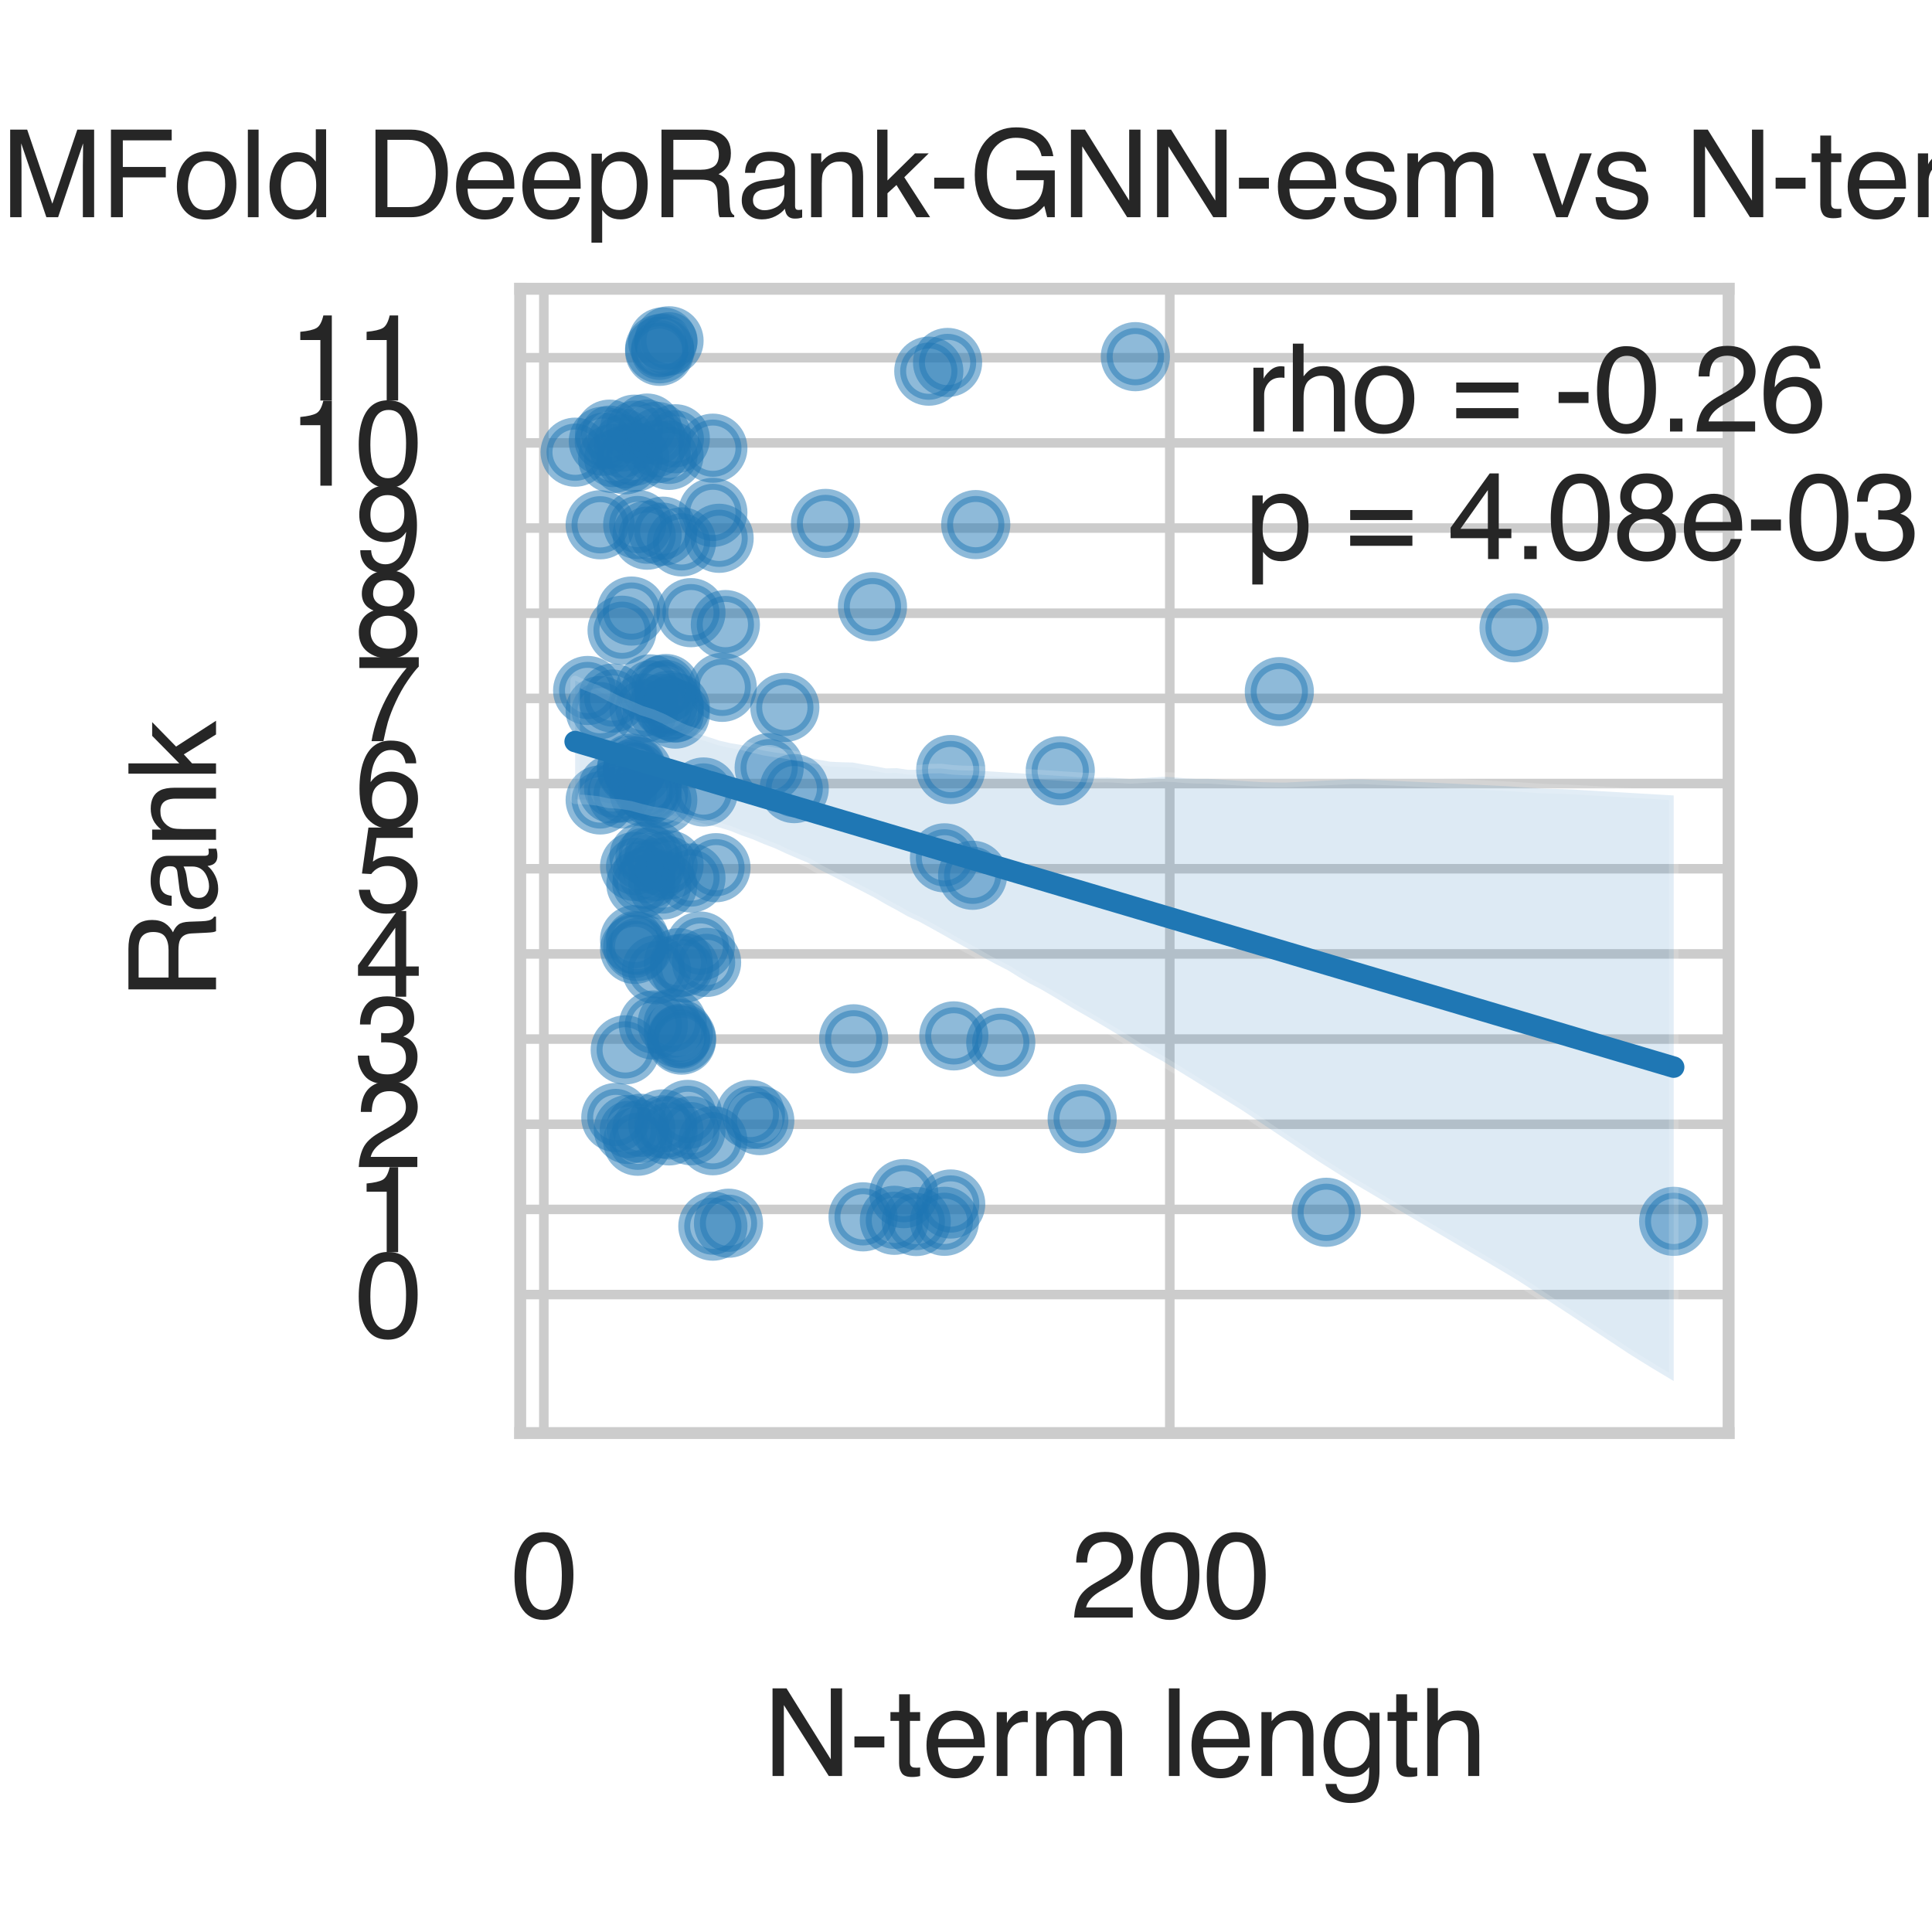 <?xml version="1.0" encoding="utf-8" standalone="no"?>
<!DOCTYPE svg PUBLIC "-//W3C//DTD SVG 1.1//EN"
  "http://www.w3.org/Graphics/SVG/1.1/DTD/svg11.dtd">
<svg xmlns:xlink="http://www.w3.org/1999/xlink" width="162pt" height="162pt" viewBox="0 0 162 162" xmlns="http://www.w3.org/2000/svg" version="1.1">
 <defs>
  <style type="text/css">*{stroke-linejoin: round; stroke-linecap: butt}</style>
 </defs>
 <g id="figure_1">
  <g id="patch_1">
   <path d="M 0 162 
L 162 162 
L 162 0 
L 0 0 
z
" style="fill: #ffffff"/>
  </g>
  <g id="axes_1">
   <g id="patch_2">
    <path d="M 43.62 120.163 
L 144.945 120.163 
L 144.945 24.214 
L 43.62 24.214 
z
" style="fill: #ffffff"/>
   </g>
   <g id="matplotlib.axis_1">
    <g id="xtick_1">
     <g id="line2d_1">
      <path d="M 45.601 120.163 
L 45.601 24.214 
" clip-path="url(#p4babc2495b)" style="fill: none; stroke: #cccccc; stroke-width: 0.8; stroke-linecap: round"/>
     </g>
     <g id="text_1">
      <!-- 0 -->
      <g style="fill: #262626" transform="translate(42.821 135.637) scale(0.1 -0.1)">
       <defs>
        <path id="Helvetica-30" d="M 1731 4475 
Q 2600 4475 2988 3759 
Q 3288 3206 3288 2244 
Q 3288 1331 3016 734 
Q 2622 -122 1728 -122 
Q 922 -122 528 578 
Q 200 1163 200 2147 
Q 200 2909 397 3456 
Q 766 4475 1731 4475 
z
M 1725 391 
Q 2163 391 2422 778 
Q 2681 1166 2681 2222 
Q 2681 2984 2493 3476 
Q 2306 3969 1766 3969 
Q 1269 3969 1039 3501 
Q 809 3034 809 2125 
Q 809 1441 956 1025 
Q 1181 391 1725 391 
z
" transform="scale(0.016)"/>
       </defs>
       <use xlink:href="#Helvetica-30"/>
      </g>
     </g>
    </g>
    <g id="xtick_2">
     <g id="line2d_2">
      <path d="M 98.088 120.163 
L 98.088 24.214 
" clip-path="url(#p4babc2495b)" style="fill: none; stroke: #cccccc; stroke-width: 0.8; stroke-linecap: round"/>
     </g>
     <g id="text_2">
      <!-- 200 -->
      <g style="fill: #262626" transform="translate(89.746 135.637) scale(0.1 -0.1)">
       <defs>
        <path id="Helvetica-32" d="M 200 0 
Q 231 578 439 1006 
Q 647 1434 1250 1784 
L 1850 2131 
Q 2253 2366 2416 2531 
Q 2672 2791 2672 3125 
Q 2672 3516 2437 3745 
Q 2203 3975 1813 3975 
Q 1234 3975 1013 3538 
Q 894 3303 881 2888 
L 309 2888 
Q 319 3472 525 3841 
Q 891 4491 1816 4491 
Q 2584 4491 2939 4075 
Q 3294 3659 3294 3150 
Q 3294 2613 2916 2231 
Q 2697 2009 2131 1694 
L 1703 1456 
Q 1397 1288 1222 1134 
Q 909 863 828 531 
L 3272 531 
L 3272 0 
L 200 0 
z
" transform="scale(0.016)"/>
       </defs>
       <use xlink:href="#Helvetica-32"/>
       <use xlink:href="#Helvetica-30" transform="translate(55.615 0)"/>
       <use xlink:href="#Helvetica-30" transform="translate(111.23 0)"/>
      </g>
     </g>
    </g>
    <g id="text_3">
     <!-- N-term length -->
     <g style="fill: #262626" transform="translate(63.997 148.918) scale(0.1 -0.1)">
      <defs>
       <path id="Helvetica-4e" d="M 488 4591 
L 1222 4591 
L 3541 872 
L 3541 4591 
L 4131 4591 
L 4131 0 
L 3434 0 
L 1081 3716 
L 1081 0 
L 488 0 
L 488 4591 
z
M 2269 4591 
L 2269 4591 
z
" transform="scale(0.016)"/>
       <path id="Helvetica-2d" d="M 266 2072 
L 1834 2072 
L 1834 1494 
L 266 1494 
L 266 2072 
z
" transform="scale(0.016)"/>
       <path id="Helvetica-74" d="M 525 4281 
L 1094 4281 
L 1094 3347 
L 1628 3347 
L 1628 2888 
L 1094 2888 
L 1094 703 
Q 1094 528 1213 469 
Q 1278 434 1431 434 
Q 1472 434 1519 436 
Q 1566 438 1628 444 
L 1628 0 
Q 1531 -28 1426 -40 
Q 1322 -53 1200 -53 
Q 806 -53 665 148 
Q 525 350 525 672 
L 525 2888 
L 72 2888 
L 72 3347 
L 525 3347 
L 525 4281 
z
" transform="scale(0.016)"/>
       <path id="Helvetica-65" d="M 1806 3422 
Q 2163 3422 2497 3255 
Q 2831 3088 3006 2822 
Q 3175 2569 3231 2231 
Q 3281 2000 3281 1494 
L 828 1494 
Q 844 984 1069 676 
Q 1294 369 1766 369 
Q 2206 369 2469 659 
Q 2619 828 2681 1050 
L 3234 1050 
Q 3213 866 3089 639 
Q 2966 413 2813 269 
Q 2556 19 2178 -69 
Q 1975 -119 1719 -119 
Q 1094 -119 659 336 
Q 225 791 225 1609 
Q 225 2416 662 2919 
Q 1100 3422 1806 3422 
z
M 2703 1941 
Q 2669 2306 2544 2525 
Q 2313 2931 1772 2931 
Q 1384 2931 1121 2651 
Q 859 2372 844 1941 
L 2703 1941 
z
M 1753 3428 
L 1753 3428 
z
" transform="scale(0.016)"/>
       <path id="Helvetica-72" d="M 428 3347 
L 963 3347 
L 963 2769 
Q 1028 2938 1284 3180 
Q 1541 3422 1875 3422 
Q 1891 3422 1928 3419 
Q 1966 3416 2056 3406 
L 2056 2813 
Q 2006 2822 1964 2825 
Q 1922 2828 1872 2828 
Q 1447 2828 1219 2554 
Q 991 2281 991 1925 
L 991 0 
L 428 0 
L 428 3347 
z
" transform="scale(0.016)"/>
       <path id="Helvetica-6d" d="M 413 3347 
L 969 3347 
L 969 2872 
Q 1169 3119 1331 3231 
Q 1609 3422 1963 3422 
Q 2363 3422 2606 3225 
Q 2744 3113 2856 2894 
Q 3044 3163 3297 3292 
Q 3550 3422 3866 3422 
Q 4541 3422 4784 2934 
Q 4916 2672 4916 2228 
L 4916 0 
L 4331 0 
L 4331 2325 
Q 4331 2659 4164 2784 
Q 3997 2909 3756 2909 
Q 3425 2909 3186 2687 
Q 2947 2466 2947 1947 
L 2947 0 
L 2375 0 
L 2375 2184 
Q 2375 2525 2294 2681 
Q 2166 2916 1816 2916 
Q 1497 2916 1236 2669 
Q 975 2422 975 1775 
L 975 0 
L 413 0 
L 413 3347 
z
" transform="scale(0.016)"/>
       <path id="Helvetica-20" transform="scale(0.016)"/>
       <path id="Helvetica-6c" d="M 428 4591 
L 991 4591 
L 991 0 
L 428 0 
L 428 4591 
z
" transform="scale(0.016)"/>
       <path id="Helvetica-6e" d="M 413 3347 
L 947 3347 
L 947 2872 
Q 1184 3166 1450 3294 
Q 1716 3422 2041 3422 
Q 2753 3422 3003 2925 
Q 3141 2653 3141 2147 
L 3141 0 
L 2569 0 
L 2569 2109 
Q 2569 2416 2478 2603 
Q 2328 2916 1934 2916 
Q 1734 2916 1606 2875 
Q 1375 2806 1200 2600 
Q 1059 2434 1017 2257 
Q 975 2081 975 1753 
L 975 0 
L 413 0 
L 413 3347 
z
M 1734 3428 
L 1734 3428 
z
" transform="scale(0.016)"/>
       <path id="Helvetica-67" d="M 1594 3406 
Q 1988 3406 2281 3213 
Q 2441 3103 2606 2894 
L 2606 3316 
L 3125 3316 
L 3125 272 
Q 3125 -366 2938 -734 
Q 2588 -1416 1616 -1416 
Q 1075 -1416 706 -1173 
Q 338 -931 294 -416 
L 866 -416 
Q 906 -641 1028 -763 
Q 1219 -950 1628 -950 
Q 2275 -950 2475 -494 
Q 2594 -225 2584 466 
Q 2416 209 2178 84 
Q 1941 -41 1550 -41 
Q 1006 -41 598 345 
Q 191 731 191 1622 
Q 191 2463 602 2934 
Q 1013 3406 1594 3406 
z
M 2606 1688 
Q 2606 2309 2350 2609 
Q 2094 2909 1697 2909 
Q 1103 2909 884 2353 
Q 769 2056 769 1575 
Q 769 1009 998 714 
Q 1228 419 1616 419 
Q 2222 419 2469 966 
Q 2606 1275 2606 1688 
z
M 1659 3428 
L 1659 3428 
z
" transform="scale(0.016)"/>
       <path id="Helvetica-68" d="M 413 4606 
L 975 4606 
L 975 2894 
Q 1175 3147 1334 3250 
Q 1606 3428 2013 3428 
Q 2741 3428 3000 2919 
Q 3141 2641 3141 2147 
L 3141 0 
L 2563 0 
L 2563 2109 
Q 2563 2478 2469 2650 
Q 2316 2925 1894 2925 
Q 1544 2925 1259 2684 
Q 975 2444 975 1775 
L 975 0 
L 413 0 
L 413 4606 
z
" transform="scale(0.016)"/>
      </defs>
      <use xlink:href="#Helvetica-4e"/>
      <use xlink:href="#Helvetica-2d" transform="translate(72.217 0)"/>
      <use xlink:href="#Helvetica-74" transform="translate(105.518 0)"/>
      <use xlink:href="#Helvetica-65" transform="translate(133.301 0)"/>
      <use xlink:href="#Helvetica-72" transform="translate(188.916 0)"/>
      <use xlink:href="#Helvetica-6d" transform="translate(222.217 0)"/>
      <use xlink:href="#Helvetica-20" transform="translate(305.518 0)"/>
      <use xlink:href="#Helvetica-6c" transform="translate(333.301 0)"/>
      <use xlink:href="#Helvetica-65" transform="translate(355.518 0)"/>
      <use xlink:href="#Helvetica-6e" transform="translate(411.133 0)"/>
      <use xlink:href="#Helvetica-67" transform="translate(466.748 0)"/>
      <use xlink:href="#Helvetica-74" transform="translate(522.363 0)"/>
      <use xlink:href="#Helvetica-68" transform="translate(550.146 0)"/>
     </g>
    </g>
   </g>
   <g id="matplotlib.axis_2">
    <g id="ytick_1">
     <g id="line2d_3">
      <path d="M 43.62 108.551 
L 144.945 108.551 
" clip-path="url(#p4babc2495b)" style="fill: none; stroke: #cccccc; stroke-width: 0.8; stroke-linecap: round"/>
     </g>
     <g id="text_4">
      <!-- 0 -->
      <g style="fill: #262626" transform="translate(29.759 112.138) scale(0.1 -0.1)">
       <use xlink:href="#Helvetica-30"/>
      </g>
     </g>
    </g>
    <g id="ytick_2">
     <g id="line2d_4">
      <path d="M 43.62 101.41 
L 144.945 101.41 
" clip-path="url(#p4babc2495b)" style="fill: none; stroke: #cccccc; stroke-width: 0.8; stroke-linecap: round"/>
     </g>
     <g id="text_5">
      <!-- 1 -->
      <g style="fill: #262626" transform="translate(29.759 104.997) scale(0.1 -0.1)">
       <defs>
        <path id="Helvetica-31" d="M 613 3169 
L 613 3600 
Q 1222 3659 1462 3798 
Q 1703 3938 1822 4456 
L 2266 4456 
L 2266 0 
L 1666 0 
L 1666 3169 
L 613 3169 
z
" transform="scale(0.016)"/>
       </defs>
       <use xlink:href="#Helvetica-31"/>
      </g>
     </g>
    </g>
    <g id="ytick_3">
     <g id="line2d_5">
      <path d="M 43.62 94.268 
L 144.945 94.268 
" clip-path="url(#p4babc2495b)" style="fill: none; stroke: #cccccc; stroke-width: 0.8; stroke-linecap: round"/>
     </g>
     <g id="text_6">
      <!-- 2 -->
      <g style="fill: #262626" transform="translate(29.759 97.855) scale(0.1 -0.1)">
       <use xlink:href="#Helvetica-32"/>
      </g>
     </g>
    </g>
    <g id="ytick_4">
     <g id="line2d_6">
      <path d="M 43.62 87.127 
L 144.945 87.127 
" clip-path="url(#p4babc2495b)" style="fill: none; stroke: #cccccc; stroke-width: 0.8; stroke-linecap: round"/>
     </g>
     <g id="text_7">
      <!-- 3 -->
      <g style="fill: #262626" transform="translate(29.759 90.714) scale(0.1 -0.1)">
       <defs>
        <path id="Helvetica-33" d="M 1663 -122 
Q 869 -122 511 314 
Q 153 750 153 1375 
L 741 1375 
Q 778 941 903 744 
Q 1122 391 1694 391 
Q 2138 391 2406 628 
Q 2675 866 2675 1241 
Q 2675 1703 2392 1887 
Q 2109 2072 1606 2072 
Q 1550 2072 1492 2070 
Q 1434 2069 1375 2066 
L 1375 2563 
Q 1463 2553 1522 2550 
Q 1581 2547 1650 2547 
Q 1966 2547 2169 2647 
Q 2525 2822 2525 3272 
Q 2525 3606 2287 3787 
Q 2050 3969 1734 3969 
Q 1172 3969 956 3594 
Q 838 3388 822 3006 
L 266 3006 
Q 266 3506 466 3856 
Q 809 4481 1675 4481 
Q 2359 4481 2734 4176 
Q 3109 3872 3109 3294 
Q 3109 2881 2888 2625 
Q 2750 2466 2531 2375 
Q 2884 2278 3082 2001 
Q 3281 1725 3281 1325 
Q 3281 684 2859 281 
Q 2438 -122 1663 -122 
z
" transform="scale(0.016)"/>
       </defs>
       <use xlink:href="#Helvetica-33"/>
      </g>
     </g>
    </g>
    <g id="ytick_5">
     <g id="line2d_7">
      <path d="M 43.62 79.986 
L 144.945 79.986 
" clip-path="url(#p4babc2495b)" style="fill: none; stroke: #cccccc; stroke-width: 0.8; stroke-linecap: round"/>
     </g>
     <g id="text_8">
      <!-- 4 -->
      <g style="fill: #262626" transform="translate(29.759 83.573) scale(0.1 -0.1)">
       <defs>
        <path id="Helvetica-34" d="M 2116 1584 
L 2116 3613 
L 681 1584 
L 2116 1584 
z
M 2125 0 
L 2125 1094 
L 163 1094 
L 163 1644 
L 2213 4488 
L 2688 4488 
L 2688 1584 
L 3347 1584 
L 3347 1094 
L 2688 1094 
L 2688 0 
L 2125 0 
z
" transform="scale(0.016)"/>
       </defs>
       <use xlink:href="#Helvetica-34"/>
      </g>
     </g>
    </g>
    <g id="ytick_6">
     <g id="line2d_8">
      <path d="M 43.62 72.845 
L 144.945 72.845 
" clip-path="url(#p4babc2495b)" style="fill: none; stroke: #cccccc; stroke-width: 0.8; stroke-linecap: round"/>
     </g>
     <g id="text_9">
      <!-- 5 -->
      <g style="fill: #262626" transform="translate(29.759 76.431) scale(0.1 -0.1)">
       <defs>
        <path id="Helvetica-35" d="M 791 1141 
Q 847 659 1238 475 
Q 1438 381 1700 381 
Q 2200 381 2440 700 
Q 2681 1019 2681 1406 
Q 2681 1875 2395 2131 
Q 2109 2388 1709 2388 
Q 1419 2388 1211 2275 
Q 1003 2163 856 1963 
L 369 1991 
L 709 4400 
L 3034 4400 
L 3034 3856 
L 1131 3856 
L 941 2613 
Q 1097 2731 1238 2791 
Q 1488 2894 1816 2894 
Q 2431 2894 2859 2497 
Q 3288 2100 3288 1491 
Q 3288 856 2895 371 
Q 2503 -113 1644 -113 
Q 1097 -113 676 195 
Q 256 503 206 1141 
L 791 1141 
z
" transform="scale(0.016)"/>
       </defs>
       <use xlink:href="#Helvetica-35"/>
      </g>
     </g>
    </g>
    <g id="ytick_7">
     <g id="line2d_9">
      <path d="M 43.62 65.703 
L 144.945 65.703 
" clip-path="url(#p4babc2495b)" style="fill: none; stroke: #cccccc; stroke-width: 0.8; stroke-linecap: round"/>
     </g>
     <g id="text_10">
      <!-- 6 -->
      <g style="fill: #262626" transform="translate(29.759 69.29) scale(0.1 -0.1)">
       <defs>
        <path id="Helvetica-36" d="M 1872 4494 
Q 2622 4494 2917 4105 
Q 3213 3716 3213 3303 
L 2656 3303 
Q 2606 3569 2497 3719 
Q 2294 4000 1881 4000 
Q 1409 4000 1131 3564 
Q 853 3128 822 2316 
Q 1016 2600 1309 2741 
Q 1578 2866 1909 2866 
Q 2472 2866 2890 2506 
Q 3309 2147 3309 1434 
Q 3309 825 2912 354 
Q 2516 -116 1781 -116 
Q 1153 -116 697 361 
Q 241 838 241 1966 
Q 241 2800 444 3381 
Q 834 4494 1872 4494 
z
M 1831 384 
Q 2275 384 2495 682 
Q 2716 981 2716 1388 
Q 2716 1731 2519 2042 
Q 2322 2353 1803 2353 
Q 1441 2353 1167 2112 
Q 894 1872 894 1388 
Q 894 963 1142 673 
Q 1391 384 1831 384 
z
" transform="scale(0.016)"/>
       </defs>
       <use xlink:href="#Helvetica-36"/>
      </g>
     </g>
    </g>
    <g id="ytick_8">
     <g id="line2d_10">
      <path d="M 43.62 58.562 
L 144.945 58.562 
" clip-path="url(#p4babc2495b)" style="fill: none; stroke: #cccccc; stroke-width: 0.8; stroke-linecap: round"/>
     </g>
     <g id="text_11">
      <!-- 7 -->
      <g style="fill: #262626" transform="translate(29.759 62.149) scale(0.1 -0.1)">
       <defs>
        <path id="Helvetica-37" d="M 3347 4400 
L 3347 3909 
Q 3131 3700 2773 3181 
Q 2416 2663 2141 2063 
Q 1869 1478 1728 997 
Q 1638 688 1494 0 
L 872 0 
Q 1084 1281 1809 2550 
Q 2238 3294 2709 3834 
L 234 3834 
L 234 4400 
L 3347 4400 
z
" transform="scale(0.016)"/>
       </defs>
       <use xlink:href="#Helvetica-37"/>
      </g>
     </g>
    </g>
    <g id="ytick_9">
     <g id="line2d_11">
      <path d="M 43.62 51.421 
L 144.945 51.421 
" clip-path="url(#p4babc2495b)" style="fill: none; stroke: #cccccc; stroke-width: 0.8; stroke-linecap: round"/>
     </g>
     <g id="text_12">
      <!-- 8 -->
      <g style="fill: #262626" transform="translate(29.759 55.007) scale(0.1 -0.1)">
       <defs>
        <path id="Helvetica-38" d="M 1741 2600 
Q 2113 2600 2322 2808 
Q 2531 3016 2531 3303 
Q 2531 3553 2331 3762 
Q 2131 3972 1722 3972 
Q 1316 3972 1134 3762 
Q 953 3553 953 3272 
Q 953 2956 1187 2778 
Q 1422 2600 1741 2600 
z
M 1775 384 
Q 2166 384 2423 595 
Q 2681 806 2681 1225 
Q 2681 1659 2415 1884 
Q 2150 2109 1734 2109 
Q 1331 2109 1076 1879 
Q 822 1650 822 1244 
Q 822 894 1055 639 
Q 1288 384 1775 384 
z
M 975 2384 
Q 741 2484 609 2619 
Q 363 2869 363 3269 
Q 363 3769 725 4128 
Q 1088 4488 1753 4488 
Q 2397 4488 2762 4148 
Q 3128 3809 3128 3356 
Q 3128 2938 2916 2678 
Q 2797 2531 2547 2391 
Q 2825 2263 2984 2097 
Q 3281 1784 3281 1284 
Q 3281 694 2884 283 
Q 2488 -128 1763 -128 
Q 1109 -128 657 226 
Q 206 581 206 1256 
Q 206 1653 400 1942 
Q 594 2231 975 2384 
z
" transform="scale(0.016)"/>
       </defs>
       <use xlink:href="#Helvetica-38"/>
      </g>
     </g>
    </g>
    <g id="ytick_10">
     <g id="line2d_12">
      <path d="M 43.62 44.279 
L 144.945 44.279 
" clip-path="url(#p4babc2495b)" style="fill: none; stroke: #cccccc; stroke-width: 0.8; stroke-linecap: round"/>
     </g>
     <g id="text_13">
      <!-- 9 -->
      <g style="fill: #262626" transform="translate(29.759 47.866) scale(0.1 -0.1)">
       <defs>
        <path id="Helvetica-39" d="M 850 1081 
Q 875 616 1209 438 
Q 1381 344 1597 344 
Q 2000 344 2284 680 
Q 2569 1016 2688 2044 
Q 2500 1747 2223 1626 
Q 1947 1506 1628 1506 
Q 981 1506 604 1909 
Q 228 2313 228 2947 
Q 228 3556 600 4018 
Q 972 4481 1697 4481 
Q 2675 4481 3047 3600 
Q 3253 3116 3253 2388 
Q 3253 1566 3006 931 
Q 2597 -125 1619 -125 
Q 963 -125 622 219 
Q 281 563 281 1081 
L 850 1081 
z
M 1703 2000 
Q 2038 2000 2314 2220 
Q 2591 2441 2591 2991 
Q 2591 3484 2342 3726 
Q 2094 3969 1709 3969 
Q 1297 3969 1055 3692 
Q 813 3416 813 2953 
Q 813 2516 1025 2258 
Q 1238 2000 1703 2000 
z
" transform="scale(0.016)"/>
       </defs>
       <use xlink:href="#Helvetica-39"/>
      </g>
     </g>
    </g>
    <g id="ytick_11">
     <g id="line2d_13">
      <path d="M 43.62 37.138 
L 144.945 37.138 
" clip-path="url(#p4babc2495b)" style="fill: none; stroke: #cccccc; stroke-width: 0.8; stroke-linecap: round"/>
     </g>
     <g id="text_14">
      <!-- 10 -->
      <g style="fill: #262626" transform="translate(24.198 40.725) scale(0.1 -0.1)">
       <use xlink:href="#Helvetica-31"/>
       <use xlink:href="#Helvetica-30" transform="translate(55.615 0)"/>
      </g>
     </g>
    </g>
    <g id="ytick_12">
     <g id="line2d_14">
      <path d="M 43.62 29.997 
L 144.945 29.997 
" clip-path="url(#p4babc2495b)" style="fill: none; stroke: #cccccc; stroke-width: 0.8; stroke-linecap: round"/>
     </g>
     <g id="text_15">
      <!-- 11 -->
      <g style="fill: #262626" transform="translate(24.198 33.583) scale(0.1 -0.1)">
       <use xlink:href="#Helvetica-31"/>
       <use xlink:href="#Helvetica-31" transform="translate(55.615 0)"/>
      </g>
     </g>
    </g>
    <g id="text_16">
     <!-- Rank -->
     <g style="fill: #262626" transform="translate(18.114 83.86) rotate(-90) scale(0.1 -0.1)">
      <defs>
       <path id="Helvetica-52" d="M 2622 2488 
Q 3059 2488 3314 2663 
Q 3569 2838 3569 3294 
Q 3569 3784 3213 3963 
Q 3022 4056 2703 4056 
L 1184 4056 
L 1184 2488 
L 2622 2488 
z
M 563 4591 
L 2688 4591 
Q 3213 4591 3553 4438 
Q 4200 4144 4200 3353 
Q 4200 2941 4029 2678 
Q 3859 2416 3553 2256 
Q 3822 2147 3958 1969 
Q 4094 1791 4109 1391 
L 4131 775 
Q 4141 513 4175 384 
Q 4231 166 4375 103 
L 4375 0 
L 3613 0 
Q 3581 59 3562 153 
Q 3544 247 3531 516 
L 3494 1281 
Q 3472 1731 3159 1884 
Q 2981 1969 2600 1969 
L 1184 1969 
L 1184 0 
L 563 0 
L 563 4591 
z
" transform="scale(0.016)"/>
       <path id="Helvetica-61" d="M 844 891 
Q 844 647 1022 506 
Q 1200 366 1444 366 
Q 1741 366 2019 503 
Q 2488 731 2488 1250 
L 2488 1703 
Q 2384 1638 2221 1594 
Q 2059 1550 1903 1531 
L 1563 1488 
Q 1256 1447 1103 1359 
Q 844 1213 844 891 
z
M 2206 2028 
Q 2400 2053 2466 2191 
Q 2503 2266 2503 2406 
Q 2503 2694 2298 2823 
Q 2094 2953 1713 2953 
Q 1272 2953 1088 2716 
Q 984 2584 953 2325 
L 428 2325 
Q 444 2944 830 3186 
Q 1216 3428 1725 3428 
Q 2316 3428 2684 3203 
Q 3050 2978 3050 2503 
L 3050 575 
Q 3050 488 3086 434 
Q 3122 381 3238 381 
Q 3275 381 3322 386 
Q 3369 391 3422 400 
L 3422 -16 
Q 3291 -53 3222 -62 
Q 3153 -72 3034 -72 
Q 2744 -72 2613 134 
Q 2544 244 2516 444 
Q 2344 219 2022 53 
Q 1700 -113 1313 -113 
Q 847 -113 551 170 
Q 256 453 256 878 
Q 256 1344 547 1600 
Q 838 1856 1309 1916 
L 2206 2028 
z
M 1741 3428 
L 1741 3428 
z
" transform="scale(0.016)"/>
       <path id="Helvetica-6b" d="M 400 4591 
L 941 4591 
L 941 1925 
L 2384 3347 
L 3103 3347 
L 1822 2094 
L 3175 0 
L 2456 0 
L 1413 1688 
L 941 1256 
L 941 0 
L 400 0 
L 400 4591 
z
" transform="scale(0.016)"/>
      </defs>
      <use xlink:href="#Helvetica-52"/>
      <use xlink:href="#Helvetica-61" transform="translate(72.217 0)"/>
      <use xlink:href="#Helvetica-6e" transform="translate(127.832 0)"/>
      <use xlink:href="#Helvetica-6b" transform="translate(183.447 0)"/>
     </g>
    </g>
   </g>
   <g id="PathCollection_1">
    <defs>
     <path id="m2a5eaca751" d="M 0 2.4 
C 0.636 2.4 1.247 2.147 1.697 1.697 
C 2.147 1.247 2.4 0.636 2.4 0 
C 2.4 -0.636 2.147 -1.247 1.697 -1.697 
C 1.247 -2.147 0.636 -2.4 0 -2.4 
C -0.636 -2.4 -1.247 -2.147 -1.697 -1.697 
C -2.147 -1.247 -2.4 -0.636 -2.4 0 
C -2.4 0.636 -2.147 1.247 -1.697 1.697 
C -1.247 2.147 -0.636 2.4 0 2.4 
z
" style="stroke: #1f77b4; stroke-opacity: 0.5"/>
    </defs>
    <g clip-path="url(#p4babc2495b)">
     <use xlink:href="#m2a5eaca751" x="56.099" y="28.575" style="fill: #1f77b4; fill-opacity: 0.5; stroke: #1f77b4; stroke-opacity: 0.5"/>
     <use xlink:href="#m2a5eaca751" x="53.737" y="74.129" style="fill: #1f77b4; fill-opacity: 0.5; stroke: #1f77b4; stroke-opacity: 0.5"/>
     <use xlink:href="#m2a5eaca751" x="49.275" y="57.898" style="fill: #1f77b4; fill-opacity: 0.5; stroke: #1f77b4; stroke-opacity: 0.5"/>
     <use xlink:href="#m2a5eaca751" x="52.162" y="37.15" style="fill: #1f77b4; fill-opacity: 0.5; stroke: #1f77b4; stroke-opacity: 0.5"/>
     <use xlink:href="#m2a5eaca751" x="52.425" y="88.032" style="fill: #1f77b4; fill-opacity: 0.5; stroke: #1f77b4; stroke-opacity: 0.5"/>
     <use xlink:href="#m2a5eaca751" x="56.099" y="38.184" style="fill: #1f77b4; fill-opacity: 0.5; stroke: #1f77b4; stroke-opacity: 0.5"/>
     <use xlink:href="#m2a5eaca751" x="52.162" y="52.846" style="fill: #1f77b4; fill-opacity: 0.5; stroke: #1f77b4; stroke-opacity: 0.5"/>
     <use xlink:href="#m2a5eaca751" x="52.162" y="66.576" style="fill: #1f77b4; fill-opacity: 0.5; stroke: #1f77b4; stroke-opacity: 0.5"/>
     <use xlink:href="#m2a5eaca751" x="57.148" y="87.215" style="fill: #1f77b4; fill-opacity: 0.5; stroke: #1f77b4; stroke-opacity: 0.5"/>
     <use xlink:href="#m2a5eaca751" x="57.936" y="51.372" style="fill: #1f77b4; fill-opacity: 0.5; stroke: #1f77b4; stroke-opacity: 0.5"/>
     <use xlink:href="#m2a5eaca751" x="83.916" y="87.398" style="fill: #1f77b4; fill-opacity: 0.5; stroke: #1f77b4; stroke-opacity: 0.5"/>
     <use xlink:href="#m2a5eaca751" x="55.574" y="28.67" style="fill: #1f77b4; fill-opacity: 0.5; stroke: #1f77b4; stroke-opacity: 0.5"/>
     <use xlink:href="#m2a5eaca751" x="60.56" y="57.634" style="fill: #1f77b4; fill-opacity: 0.5; stroke: #1f77b4; stroke-opacity: 0.5"/>
     <use xlink:href="#m2a5eaca751" x="53.212" y="79.607" style="fill: #1f77b4; fill-opacity: 0.5; stroke: #1f77b4; stroke-opacity: 0.5"/>
     <use xlink:href="#m2a5eaca751" x="51.375" y="58.534" style="fill: #1f77b4; fill-opacity: 0.5; stroke: #1f77b4; stroke-opacity: 0.5"/>
     <use xlink:href="#m2a5eaca751" x="51.375" y="66.146" style="fill: #1f77b4; fill-opacity: 0.5; stroke: #1f77b4; stroke-opacity: 0.5"/>
     <use xlink:href="#m2a5eaca751" x="55.574" y="74.209" style="fill: #1f77b4; fill-opacity: 0.5; stroke: #1f77b4; stroke-opacity: 0.5"/>
     <use xlink:href="#m2a5eaca751" x="60.822" y="52.371" style="fill: #1f77b4; fill-opacity: 0.5; stroke: #1f77b4; stroke-opacity: 0.5"/>
     <use xlink:href="#m2a5eaca751" x="53.999" y="59.369" style="fill: #1f77b4; fill-opacity: 0.5; stroke: #1f77b4; stroke-opacity: 0.5"/>
     <use xlink:href="#m2a5eaca751" x="58.723" y="79.329" style="fill: #1f77b4; fill-opacity: 0.5; stroke: #1f77b4; stroke-opacity: 0.5"/>
     <use xlink:href="#m2a5eaca751" x="57.411" y="81.169" style="fill: #1f77b4; fill-opacity: 0.5; stroke: #1f77b4; stroke-opacity: 0.5"/>
     <use xlink:href="#m2a5eaca751" x="50.325" y="59.587" style="fill: #1f77b4; fill-opacity: 0.5; stroke: #1f77b4; stroke-opacity: 0.5"/>
     <use xlink:href="#m2a5eaca751" x="56.886" y="80.726" style="fill: #1f77b4; fill-opacity: 0.5; stroke: #1f77b4; stroke-opacity: 0.5"/>
     <use xlink:href="#m2a5eaca751" x="59.248" y="80.699" style="fill: #1f77b4; fill-opacity: 0.5; stroke: #1f77b4; stroke-opacity: 0.5"/>
     <use xlink:href="#m2a5eaca751" x="54.262" y="35.894" style="fill: #1f77b4; fill-opacity: 0.5; stroke: #1f77b4; stroke-opacity: 0.5"/>
     <use xlink:href="#m2a5eaca751" x="52.687" y="94.708" style="fill: #1f77b4; fill-opacity: 0.5; stroke: #1f77b4; stroke-opacity: 0.5"/>
     <use xlink:href="#m2a5eaca751" x="53.999" y="71.809" style="fill: #1f77b4; fill-opacity: 0.5; stroke: #1f77b4; stroke-opacity: 0.5"/>
     <use xlink:href="#m2a5eaca751" x="56.099" y="94.827" style="fill: #1f77b4; fill-opacity: 0.5; stroke: #1f77b4; stroke-opacity: 0.5"/>
     <use xlink:href="#m2a5eaca751" x="52.949" y="64.563" style="fill: #1f77b4; fill-opacity: 0.5; stroke: #1f77b4; stroke-opacity: 0.5"/>
     <use xlink:href="#m2a5eaca751" x="56.624" y="36.791" style="fill: #1f77b4; fill-opacity: 0.5; stroke: #1f77b4; stroke-opacity: 0.5"/>
     <use xlink:href="#m2a5eaca751" x="58.985" y="66.409" style="fill: #1f77b4; fill-opacity: 0.5; stroke: #1f77b4; stroke-opacity: 0.5"/>
     <use xlink:href="#m2a5eaca751" x="55.311" y="29.459" style="fill: #1f77b4; fill-opacity: 0.5; stroke: #1f77b4; stroke-opacity: 0.5"/>
     <use xlink:href="#m2a5eaca751" x="53.212" y="38.341" style="fill: #1f77b4; fill-opacity: 0.5; stroke: #1f77b4; stroke-opacity: 0.5"/>
     <use xlink:href="#m2a5eaca751" x="50.325" y="67.077" style="fill: #1f77b4; fill-opacity: 0.5; stroke: #1f77b4; stroke-opacity: 0.5"/>
     <use xlink:href="#m2a5eaca751" x="60.035" y="72.757" style="fill: #1f77b4; fill-opacity: 0.5; stroke: #1f77b4; stroke-opacity: 0.5"/>
     <use xlink:href="#m2a5eaca751" x="51.637" y="93.703" style="fill: #1f77b4; fill-opacity: 0.5; stroke: #1f77b4; stroke-opacity: 0.5"/>
     <use xlink:href="#m2a5eaca751" x="50.325" y="44.004" style="fill: #1f77b4; fill-opacity: 0.5; stroke: #1f77b4; stroke-opacity: 0.5"/>
     <use xlink:href="#m2a5eaca751" x="53.474" y="43.983" style="fill: #1f77b4; fill-opacity: 0.5; stroke: #1f77b4; stroke-opacity: 0.5"/>
     <use xlink:href="#m2a5eaca751" x="57.148" y="45.436" style="fill: #1f77b4; fill-opacity: 0.5; stroke: #1f77b4; stroke-opacity: 0.5"/>
     <use xlink:href="#m2a5eaca751" x="54.786" y="71.654" style="fill: #1f77b4; fill-opacity: 0.5; stroke: #1f77b4; stroke-opacity: 0.5"/>
     <use xlink:href="#m2a5eaca751" x="55.311" y="29.248" style="fill: #1f77b4; fill-opacity: 0.5; stroke: #1f77b4; stroke-opacity: 0.5"/>
     <use xlink:href="#m2a5eaca751" x="56.099" y="59.13" style="fill: #1f77b4; fill-opacity: 0.5; stroke: #1f77b4; stroke-opacity: 0.5"/>
     <use xlink:href="#m2a5eaca751" x="48.226" y="37.916" style="fill: #1f77b4; fill-opacity: 0.5; stroke: #1f77b4; stroke-opacity: 0.5"/>
     <use xlink:href="#m2a5eaca751" x="55.049" y="81.314" style="fill: #1f77b4; fill-opacity: 0.5; stroke: #1f77b4; stroke-opacity: 0.5"/>
     <use xlink:href="#m2a5eaca751" x="66.596" y="66.126" style="fill: #1f77b4; fill-opacity: 0.5; stroke: #1f77b4; stroke-opacity: 0.5"/>
     <use xlink:href="#m2a5eaca751" x="53.212" y="78.786" style="fill: #1f77b4; fill-opacity: 0.5; stroke: #1f77b4; stroke-opacity: 0.5"/>
     <use xlink:href="#m2a5eaca751" x="56.886" y="86.653" style="fill: #1f77b4; fill-opacity: 0.5; stroke: #1f77b4; stroke-opacity: 0.5"/>
     <use xlink:href="#m2a5eaca751" x="56.624" y="59.33" style="fill: #1f77b4; fill-opacity: 0.5; stroke: #1f77b4; stroke-opacity: 0.5"/>
     <use xlink:href="#m2a5eaca751" x="54.262" y="73.328" style="fill: #1f77b4; fill-opacity: 0.5; stroke: #1f77b4; stroke-opacity: 0.5"/>
     <use xlink:href="#m2a5eaca751" x="53.737" y="94.609" style="fill: #1f77b4; fill-opacity: 0.5; stroke: #1f77b4; stroke-opacity: 0.5"/>
     <use xlink:href="#m2a5eaca751" x="55.574" y="67.078" style="fill: #1f77b4; fill-opacity: 0.5; stroke: #1f77b4; stroke-opacity: 0.5"/>
     <use xlink:href="#m2a5eaca751" x="73.157" y="50.872" style="fill: #1f77b4; fill-opacity: 0.5; stroke: #1f77b4; stroke-opacity: 0.5"/>
     <use xlink:href="#m2a5eaca751" x="61.085" y="102.569" style="fill: #1f77b4; fill-opacity: 0.5; stroke: #1f77b4; stroke-opacity: 0.5"/>
     <use xlink:href="#m2a5eaca751" x="52.425" y="38.554" style="fill: #1f77b4; fill-opacity: 0.5; stroke: #1f77b4; stroke-opacity: 0.5"/>
     <use xlink:href="#m2a5eaca751" x="51.112" y="36.405" style="fill: #1f77b4; fill-opacity: 0.5; stroke: #1f77b4; stroke-opacity: 0.5"/>
     <use xlink:href="#m2a5eaca751" x="57.936" y="73.624" style="fill: #1f77b4; fill-opacity: 0.5; stroke: #1f77b4; stroke-opacity: 0.5"/>
     <use xlink:href="#m2a5eaca751" x="53.212" y="35.987" style="fill: #1f77b4; fill-opacity: 0.5; stroke: #1f77b4; stroke-opacity: 0.5"/>
     <use xlink:href="#m2a5eaca751" x="64.496" y="64.367" style="fill: #1f77b4; fill-opacity: 0.5; stroke: #1f77b4; stroke-opacity: 0.5"/>
     <use xlink:href="#m2a5eaca751" x="50.588" y="36.996" style="fill: #1f77b4; fill-opacity: 0.5; stroke: #1f77b4; stroke-opacity: 0.5"/>
     <use xlink:href="#m2a5eaca751" x="53.999" y="66.415" style="fill: #1f77b4; fill-opacity: 0.5; stroke: #1f77b4; stroke-opacity: 0.5"/>
     <use xlink:href="#m2a5eaca751" x="140.339" y="102.41" style="fill: #1f77b4; fill-opacity: 0.5; stroke: #1f77b4; stroke-opacity: 0.5"/>
     <use xlink:href="#m2a5eaca751" x="111.209" y="101.652" style="fill: #1f77b4; fill-opacity: 0.5; stroke: #1f77b4; stroke-opacity: 0.5"/>
     <use xlink:href="#m2a5eaca751" x="76.831" y="102.425" style="fill: #1f77b4; fill-opacity: 0.5; stroke: #1f77b4; stroke-opacity: 0.5"/>
     <use xlink:href="#m2a5eaca751" x="59.773" y="102.814" style="fill: #1f77b4; fill-opacity: 0.5; stroke: #1f77b4; stroke-opacity: 0.5"/>
     <use xlink:href="#m2a5eaca751" x="53.474" y="64.669" style="fill: #1f77b4; fill-opacity: 0.5; stroke: #1f77b4; stroke-opacity: 0.5"/>
     <use xlink:href="#m2a5eaca751" x="52.949" y="51.239" style="fill: #1f77b4; fill-opacity: 0.5; stroke: #1f77b4; stroke-opacity: 0.5"/>
     <use xlink:href="#m2a5eaca751" x="57.673" y="93.443" style="fill: #1f77b4; fill-opacity: 0.5; stroke: #1f77b4; stroke-opacity: 0.5"/>
     <use xlink:href="#m2a5eaca751" x="54.786" y="85.949" style="fill: #1f77b4; fill-opacity: 0.5; stroke: #1f77b4; stroke-opacity: 0.5"/>
     <use xlink:href="#m2a5eaca751" x="56.099" y="72.521" style="fill: #1f77b4; fill-opacity: 0.5; stroke: #1f77b4; stroke-opacity: 0.5"/>
     <use xlink:href="#m2a5eaca751" x="51.375" y="38.449" style="fill: #1f77b4; fill-opacity: 0.5; stroke: #1f77b4; stroke-opacity: 0.5"/>
     <use xlink:href="#m2a5eaca751" x="53.474" y="79.365" style="fill: #1f77b4; fill-opacity: 0.5; stroke: #1f77b4; stroke-opacity: 0.5"/>
     <use xlink:href="#m2a5eaca751" x="52.949" y="64.411" style="fill: #1f77b4; fill-opacity: 0.5; stroke: #1f77b4; stroke-opacity: 0.5"/>
     <use xlink:href="#m2a5eaca751" x="59.773" y="37.581" style="fill: #1f77b4; fill-opacity: 0.5; stroke: #1f77b4; stroke-opacity: 0.5"/>
     <use xlink:href="#m2a5eaca751" x="56.361" y="85.793" style="fill: #1f77b4; fill-opacity: 0.5; stroke: #1f77b4; stroke-opacity: 0.5"/>
     <use xlink:href="#m2a5eaca751" x="54.262" y="65.974" style="fill: #1f77b4; fill-opacity: 0.5; stroke: #1f77b4; stroke-opacity: 0.5"/>
     <use xlink:href="#m2a5eaca751" x="55.049" y="36.587" style="fill: #1f77b4; fill-opacity: 0.5; stroke: #1f77b4; stroke-opacity: 0.5"/>
     <use xlink:href="#m2a5eaca751" x="56.624" y="59.88" style="fill: #1f77b4; fill-opacity: 0.5; stroke: #1f77b4; stroke-opacity: 0.5"/>
     <use xlink:href="#m2a5eaca751" x="54.262" y="44.875" style="fill: #1f77b4; fill-opacity: 0.5; stroke: #1f77b4; stroke-opacity: 0.5"/>
     <use xlink:href="#m2a5eaca751" x="55.836" y="57.732" style="fill: #1f77b4; fill-opacity: 0.5; stroke: #1f77b4; stroke-opacity: 0.5"/>
     <use xlink:href="#m2a5eaca751" x="55.574" y="59.403" style="fill: #1f77b4; fill-opacity: 0.5; stroke: #1f77b4; stroke-opacity: 0.5"/>
     <use xlink:href="#m2a5eaca751" x="59.773" y="42.966" style="fill: #1f77b4; fill-opacity: 0.5; stroke: #1f77b4; stroke-opacity: 0.5"/>
     <use xlink:href="#m2a5eaca751" x="53.474" y="95.694" style="fill: #1f77b4; fill-opacity: 0.5; stroke: #1f77b4; stroke-opacity: 0.5"/>
     <use xlink:href="#m2a5eaca751" x="55.049" y="37.622" style="fill: #1f77b4; fill-opacity: 0.5; stroke: #1f77b4; stroke-opacity: 0.5"/>
     <use xlink:href="#m2a5eaca751" x="53.212" y="72.652" style="fill: #1f77b4; fill-opacity: 0.5; stroke: #1f77b4; stroke-opacity: 0.5"/>
     <use xlink:href="#m2a5eaca751" x="55.049" y="72.654" style="fill: #1f77b4; fill-opacity: 0.5; stroke: #1f77b4; stroke-opacity: 0.5"/>
     <use xlink:href="#m2a5eaca751" x="55.574" y="44.54" style="fill: #1f77b4; fill-opacity: 0.5; stroke: #1f77b4; stroke-opacity: 0.5"/>
     <use xlink:href="#m2a5eaca751" x="54.524" y="57.764" style="fill: #1f77b4; fill-opacity: 0.5; stroke: #1f77b4; stroke-opacity: 0.5"/>
     <use xlink:href="#m2a5eaca751" x="62.922" y="93.446" style="fill: #1f77b4; fill-opacity: 0.5; stroke: #1f77b4; stroke-opacity: 0.5"/>
     <use xlink:href="#m2a5eaca751" x="57.148" y="87.051" style="fill: #1f77b4; fill-opacity: 0.5; stroke: #1f77b4; stroke-opacity: 0.5"/>
     <use xlink:href="#m2a5eaca751" x="60.298" y="45.137" style="fill: #1f77b4; fill-opacity: 0.5; stroke: #1f77b4; stroke-opacity: 0.5"/>
     <use xlink:href="#m2a5eaca751" x="65.809" y="59.321" style="fill: #1f77b4; fill-opacity: 0.5; stroke: #1f77b4; stroke-opacity: 0.5"/>
     <use xlink:href="#m2a5eaca751" x="69.22" y="43.891" style="fill: #1f77b4; fill-opacity: 0.5; stroke: #1f77b4; stroke-opacity: 0.5"/>
     <use xlink:href="#m2a5eaca751" x="55.574" y="57.836" style="fill: #1f77b4; fill-opacity: 0.5; stroke: #1f77b4; stroke-opacity: 0.5"/>
     <use xlink:href="#m2a5eaca751" x="59.773" y="95.652" style="fill: #1f77b4; fill-opacity: 0.5; stroke: #1f77b4; stroke-opacity: 0.5"/>
     <use xlink:href="#m2a5eaca751" x="55.574" y="94.24" style="fill: #1f77b4; fill-opacity: 0.5; stroke: #1f77b4; stroke-opacity: 0.5"/>
     <use xlink:href="#m2a5eaca751" x="57.936" y="94.81" style="fill: #1f77b4; fill-opacity: 0.5; stroke: #1f77b4; stroke-opacity: 0.5"/>
     <use xlink:href="#m2a5eaca751" x="63.709" y="93.964" style="fill: #1f77b4; fill-opacity: 0.5; stroke: #1f77b4; stroke-opacity: 0.5"/>
     <use xlink:href="#m2a5eaca751" x="54.786" y="66.517" style="fill: #1f77b4; fill-opacity: 0.5; stroke: #1f77b4; stroke-opacity: 0.5"/>
     <use xlink:href="#m2a5eaca751" x="75.781" y="100.088" style="fill: #1f77b4; fill-opacity: 0.5; stroke: #1f77b4; stroke-opacity: 0.5"/>
     <use xlink:href="#m2a5eaca751" x="79.718" y="64.527" style="fill: #1f77b4; fill-opacity: 0.5; stroke: #1f77b4; stroke-opacity: 0.5"/>
     <use xlink:href="#m2a5eaca751" x="79.193" y="102.407" style="fill: #1f77b4; fill-opacity: 0.5; stroke: #1f77b4; stroke-opacity: 0.5"/>
     <use xlink:href="#m2a5eaca751" x="81.555" y="73.392" style="fill: #1f77b4; fill-opacity: 0.5; stroke: #1f77b4; stroke-opacity: 0.5"/>
     <use xlink:href="#m2a5eaca751" x="74.994" y="102.323" style="fill: #1f77b4; fill-opacity: 0.5; stroke: #1f77b4; stroke-opacity: 0.5"/>
     <use xlink:href="#m2a5eaca751" x="71.582" y="87.106" style="fill: #1f77b4; fill-opacity: 0.5; stroke: #1f77b4; stroke-opacity: 0.5"/>
     <use xlink:href="#m2a5eaca751" x="79.193" y="71.931" style="fill: #1f77b4; fill-opacity: 0.5; stroke: #1f77b4; stroke-opacity: 0.5"/>
     <use xlink:href="#m2a5eaca751" x="79.718" y="100.957" style="fill: #1f77b4; fill-opacity: 0.5; stroke: #1f77b4; stroke-opacity: 0.5"/>
     <use xlink:href="#m2a5eaca751" x="77.88" y="31.122" style="fill: #1f77b4; fill-opacity: 0.5; stroke: #1f77b4; stroke-opacity: 0.5"/>
     <use xlink:href="#m2a5eaca751" x="81.817" y="43.988" style="fill: #1f77b4; fill-opacity: 0.5; stroke: #1f77b4; stroke-opacity: 0.5"/>
     <use xlink:href="#m2a5eaca751" x="79.98" y="86.86" style="fill: #1f77b4; fill-opacity: 0.5; stroke: #1f77b4; stroke-opacity: 0.5"/>
     <use xlink:href="#m2a5eaca751" x="90.74" y="93.806" style="fill: #1f77b4; fill-opacity: 0.5; stroke: #1f77b4; stroke-opacity: 0.5"/>
     <use xlink:href="#m2a5eaca751" x="88.903" y="64.631" style="fill: #1f77b4; fill-opacity: 0.5; stroke: #1f77b4; stroke-opacity: 0.5"/>
     <use xlink:href="#m2a5eaca751" x="72.369" y="102.033" style="fill: #1f77b4; fill-opacity: 0.5; stroke: #1f77b4; stroke-opacity: 0.5"/>
     <use xlink:href="#m2a5eaca751" x="79.455" y="30.393" style="fill: #1f77b4; fill-opacity: 0.5; stroke: #1f77b4; stroke-opacity: 0.5"/>
     <use xlink:href="#m2a5eaca751" x="107.273" y="57.995" style="fill: #1f77b4; fill-opacity: 0.5; stroke: #1f77b4; stroke-opacity: 0.5"/>
     <use xlink:href="#m2a5eaca751" x="95.201" y="29.906" style="fill: #1f77b4; fill-opacity: 0.5; stroke: #1f77b4; stroke-opacity: 0.5"/>
     <use xlink:href="#m2a5eaca751" x="126.955" y="52.642" style="fill: #1f77b4; fill-opacity: 0.5; stroke: #1f77b4; stroke-opacity: 0.5"/>
    </g>
   </g>
   <g id="FillBetweenPolyCollection_1">
    <defs>
     <path id="m81aedb701b" d="M 48.226 -104.941 
L 48.226 -94.981 
L 49.156 -94.947 
L 50.087 -94.847 
L 51.017 -94.645 
L 51.947 -94.577 
L 52.878 -94.435 
L 53.808 -94.185 
L 54.739 -93.957 
L 55.669 -93.829 
L 56.6 -93.558 
L 57.53 -93.323 
L 58.461 -93.08 
L 59.391 -92.818 
L 60.321 -92.615 
L 61.252 -92.328 
L 62.182 -91.955 
L 63.113 -91.627 
L 64.043 -91.231 
L 64.974 -90.874 
L 65.904 -90.44 
L 66.834 -90.04 
L 67.765 -89.649 
L 68.695 -89.1 
L 69.626 -88.626 
L 70.556 -88.154 
L 71.487 -87.683 
L 72.417 -87.206 
L 73.348 -86.722 
L 74.278 -86.179 
L 75.208 -85.678 
L 76.139 -85.149 
L 77.069 -84.726 
L 78 -84.217 
L 78.93 -83.698 
L 79.861 -83.173 
L 80.791 -82.655 
L 81.722 -82.157 
L 82.652 -81.612 
L 83.582 -81.115 
L 84.513 -80.643 
L 85.443 -80.062 
L 86.374 -79.516 
L 87.304 -79.042 
L 88.235 -78.496 
L 89.165 -77.937 
L 90.096 -77.376 
L 91.026 -76.849 
L 91.956 -76.312 
L 92.887 -75.761 
L 93.817 -75.204 
L 94.748 -74.616 
L 95.678 -74.03 
L 96.609 -73.501 
L 97.539 -72.995 
L 98.469 -72.42 
L 99.4 -71.846 
L 100.33 -71.271 
L 101.261 -70.696 
L 102.191 -70.122 
L 103.122 -69.547 
L 104.052 -68.972 
L 104.983 -68.351 
L 105.913 -67.727 
L 106.843 -67.103 
L 107.774 -66.48 
L 108.704 -65.856 
L 109.635 -65.232 
L 110.565 -64.62 
L 111.496 -64.03 
L 112.426 -63.443 
L 113.357 -62.868 
L 114.287 -62.318 
L 115.217 -61.768 
L 116.148 -61.219 
L 117.078 -60.669 
L 118.009 -60.119 
L 118.939 -59.57 
L 119.87 -59.02 
L 120.8 -58.47 
L 121.731 -57.921 
L 122.661 -57.371 
L 123.591 -56.821 
L 124.522 -56.272 
L 125.452 -55.722 
L 126.383 -55.172 
L 127.313 -54.608 
L 128.244 -54.005 
L 129.174 -53.39 
L 130.104 -52.775 
L 131.035 -52.16 
L 131.965 -51.545 
L 132.896 -50.93 
L 133.826 -50.315 
L 134.757 -49.7 
L 135.687 -49.085 
L 136.618 -48.47 
L 137.548 -47.888 
L 138.478 -47.315 
L 139.409 -46.757 
L 140.339 -46.198 
L 140.339 -95.301 
L 140.339 -95.301 
L 139.409 -95.355 
L 138.478 -95.41 
L 137.548 -95.464 
L 136.618 -95.518 
L 135.687 -95.573 
L 134.757 -95.627 
L 133.826 -95.682 
L 132.896 -95.736 
L 131.965 -95.791 
L 131.035 -95.829 
L 130.104 -95.851 
L 129.174 -95.886 
L 128.244 -95.95 
L 127.313 -96.013 
L 126.383 -96.073 
L 125.452 -96.118 
L 124.522 -96.162 
L 123.591 -96.207 
L 122.661 -96.251 
L 121.731 -96.296 
L 120.8 -96.34 
L 119.87 -96.384 
L 118.939 -96.428 
L 118.009 -96.473 
L 117.078 -96.517 
L 116.148 -96.561 
L 115.217 -96.605 
L 114.287 -96.647 
L 113.357 -96.654 
L 112.426 -96.609 
L 111.496 -96.563 
L 110.565 -96.517 
L 109.635 -96.472 
L 108.704 -96.426 
L 107.774 -96.38 
L 106.843 -96.389 
L 105.913 -96.409 
L 104.983 -96.462 
L 104.052 -96.521 
L 103.122 -96.58 
L 102.191 -96.64 
L 101.261 -96.699 
L 100.33 -96.697 
L 99.4 -96.737 
L 98.469 -96.822 
L 97.539 -96.864 
L 96.609 -96.801 
L 95.678 -96.739 
L 94.748 -96.684 
L 93.817 -96.751 
L 92.887 -96.802 
L 91.956 -96.791 
L 91.026 -96.797 
L 90.096 -96.858 
L 89.165 -96.918 
L 88.235 -96.979 
L 87.304 -97.04 
L 86.374 -97.1 
L 85.443 -97.16 
L 84.513 -97.22 
L 83.582 -97.279 
L 82.652 -97.338 
L 81.722 -97.385 
L 80.791 -97.397 
L 79.861 -97.45 
L 78.93 -97.557 
L 78 -97.549 
L 77.069 -97.46 
L 76.139 -97.451 
L 75.208 -97.589 
L 74.278 -97.57 
L 73.348 -97.751 
L 72.417 -97.894 
L 71.487 -98.063 
L 70.556 -98.086 
L 69.626 -98.126 
L 68.695 -98.289 
L 67.765 -98.465 
L 66.834 -98.595 
L 65.904 -98.778 
L 64.974 -98.903 
L 64.043 -99.062 
L 63.113 -99.281 
L 62.182 -99.527 
L 61.252 -99.683 
L 60.321 -99.896 
L 59.391 -100.203 
L 58.461 -100.497 
L 57.53 -100.797 
L 56.6 -101.212 
L 55.669 -101.715 
L 54.739 -102.116 
L 53.808 -102.413 
L 52.878 -102.814 
L 51.947 -103.187 
L 51.017 -103.637 
L 50.087 -104.146 
L 49.156 -104.49 
L 48.226 -104.941 
z
" style="stroke: #ffffff; stroke-opacity: 0.15; stroke-width: 0.8"/>
    </defs>
    <g clip-path="url(#p4babc2495b)">
     <use xlink:href="#m81aedb701b" x="0" y="162" style="fill: #1f77b4; fill-opacity: 0.15; stroke: #ffffff; stroke-opacity: 0.15; stroke-width: 0.8"/>
    </g>
   </g>
   <g id="line2d_15">
    <path d="M 48.226 62.18 
L 49.156 62.456 
L 50.087 62.732 
L 51.017 63.007 
L 51.947 63.283 
L 52.878 63.559 
L 53.808 63.835 
L 54.739 64.11 
L 55.669 64.386 
L 56.6 64.662 
L 57.53 64.938 
L 58.461 65.213 
L 59.391 65.489 
L 60.321 65.765 
L 61.252 66.041 
L 62.182 66.316 
L 63.113 66.592 
L 64.043 66.868 
L 64.974 67.144 
L 65.904 67.419 
L 66.834 67.695 
L 67.765 67.971 
L 68.695 68.247 
L 69.626 68.522 
L 70.556 68.798 
L 71.487 69.074 
L 72.417 69.35 
L 73.348 69.625 
L 74.278 69.901 
L 75.208 70.177 
L 76.139 70.452 
L 77.069 70.728 
L 78 71.004 
L 78.93 71.28 
L 79.861 71.555 
L 80.791 71.831 
L 81.722 72.107 
L 82.652 72.383 
L 83.582 72.658 
L 84.513 72.934 
L 85.443 73.21 
L 86.374 73.486 
L 87.304 73.761 
L 88.235 74.037 
L 89.165 74.313 
L 90.096 74.589 
L 91.026 74.864 
L 91.956 75.14 
L 92.887 75.416 
L 93.817 75.692 
L 94.748 75.967 
L 95.678 76.243 
L 96.609 76.519 
L 97.539 76.795 
L 98.469 77.07 
L 99.4 77.346 
L 100.33 77.622 
L 101.261 77.897 
L 102.191 78.173 
L 103.122 78.449 
L 104.052 78.725 
L 104.983 79 
L 105.913 79.276 
L 106.843 79.552 
L 107.774 79.828 
L 108.704 80.103 
L 109.635 80.379 
L 110.565 80.655 
L 111.496 80.931 
L 112.426 81.206 
L 113.357 81.482 
L 114.287 81.758 
L 115.217 82.034 
L 116.148 82.309 
L 117.078 82.585 
L 118.009 82.861 
L 118.939 83.137 
L 119.87 83.412 
L 120.8 83.688 
L 121.731 83.964 
L 122.661 84.24 
L 123.591 84.515 
L 124.522 84.791 
L 125.452 85.067 
L 126.383 85.342 
L 127.313 85.618 
L 128.244 85.894 
L 129.174 86.17 
L 130.104 86.445 
L 131.035 86.721 
L 131.965 86.997 
L 132.896 87.273 
L 133.826 87.548 
L 134.757 87.824 
L 135.687 88.1 
L 136.618 88.376 
L 137.548 88.651 
L 138.478 88.927 
L 139.409 89.203 
L 140.339 89.479 
" clip-path="url(#p4babc2495b)" style="fill: none; stroke: #1f77b4; stroke-width: 1.8; stroke-linecap: round"/>
   </g>
   <g id="patch_3">
    <path d="M 43.62 120.163 
L 43.62 24.214 
" style="fill: none; stroke: #cccccc; stroke-linejoin: miter; stroke-linecap: square"/>
   </g>
   <g id="patch_4">
    <path d="M 144.945 120.163 
L 144.945 24.214 
" style="fill: none; stroke: #cccccc; stroke-linejoin: miter; stroke-linecap: square"/>
   </g>
   <g id="patch_5">
    <path d="M 43.62 120.163 
L 144.945 120.163 
" style="fill: none; stroke: #cccccc; stroke-linejoin: miter; stroke-linecap: square"/>
   </g>
   <g id="patch_6">
    <path d="M 43.62 24.214 
L 144.945 24.214 
" style="fill: none; stroke: #cccccc; stroke-linejoin: miter; stroke-linecap: square"/>
   </g>
   <g id="text_17">
    <!-- rho = -0.26 -->
    <g style="fill: #262626" transform="translate(104.415 36.185) scale(0.1 -0.1)">
     <defs>
      <path id="Helvetica-6f" d="M 1741 363 
Q 2300 363 2508 786 
Q 2716 1209 2716 1728 
Q 2716 2197 2566 2491 
Q 2328 2953 1747 2953 
Q 1231 2953 997 2559 
Q 763 2166 763 1609 
Q 763 1075 997 719 
Q 1231 363 1741 363 
z
M 1763 3444 
Q 2409 3444 2856 3012 
Q 3303 2581 3303 1744 
Q 3303 934 2909 406 
Q 2516 -122 1688 -122 
Q 997 -122 590 345 
Q 184 813 184 1600 
Q 184 2444 612 2944 
Q 1041 3444 1763 3444 
z
M 1744 3428 
L 1744 3428 
z
" transform="scale(0.016)"/>
      <path id="Helvetica-3d" d="M 3547 2569 
L 3547 2044 
L 288 2044 
L 288 2569 
L 3547 2569 
z
M 3547 1228 
L 3547 694 
L 288 694 
L 288 1228 
L 3547 1228 
z
" transform="scale(0.016)"/>
      <path id="Helvetica-2e" d="M 547 681 
L 1200 681 
L 1200 0 
L 547 0 
L 547 681 
z
" transform="scale(0.016)"/>
     </defs>
     <use xlink:href="#Helvetica-72"/>
     <use xlink:href="#Helvetica-68" transform="translate(33.301 0)"/>
     <use xlink:href="#Helvetica-6f" transform="translate(88.916 0)"/>
     <use xlink:href="#Helvetica-20" transform="translate(144.531 0)"/>
     <use xlink:href="#Helvetica-3d" transform="translate(172.314 0)"/>
     <use xlink:href="#Helvetica-20" transform="translate(230.713 0)"/>
     <use xlink:href="#Helvetica-2d" transform="translate(258.496 0)"/>
     <use xlink:href="#Helvetica-30" transform="translate(291.797 0)"/>
     <use xlink:href="#Helvetica-2e" transform="translate(347.412 0)"/>
     <use xlink:href="#Helvetica-32" transform="translate(375.195 0)"/>
     <use xlink:href="#Helvetica-36" transform="translate(430.811 0)"/>
    </g>
    <!-- p = 4.08e-03 -->
    <g style="fill: #262626" transform="translate(104.415 46.877) scale(0.1 -0.1)">
     <defs>
      <path id="Helvetica-70" d="M 1825 378 
Q 2219 378 2480 708 
Q 2741 1038 2741 1694 
Q 2741 2094 2625 2381 
Q 2406 2934 1825 2934 
Q 1241 2934 1025 2350 
Q 909 2038 909 1556 
Q 909 1169 1025 897 
Q 1244 378 1825 378 
z
M 369 3331 
L 916 3331 
L 916 2888 
Q 1084 3116 1284 3241 
Q 1569 3428 1953 3428 
Q 2522 3428 2919 2992 
Q 3316 2556 3316 1747 
Q 3316 653 2744 184 
Q 2381 -113 1900 -113 
Q 1522 -113 1266 53 
Q 1116 147 931 375 
L 931 -1334 
L 369 -1334 
L 369 3331 
z
" transform="scale(0.016)"/>
     </defs>
     <use xlink:href="#Helvetica-70"/>
     <use xlink:href="#Helvetica-20" transform="translate(55.615 0)"/>
     <use xlink:href="#Helvetica-3d" transform="translate(83.398 0)"/>
     <use xlink:href="#Helvetica-20" transform="translate(141.797 0)"/>
     <use xlink:href="#Helvetica-34" transform="translate(169.58 0)"/>
     <use xlink:href="#Helvetica-2e" transform="translate(225.195 0)"/>
     <use xlink:href="#Helvetica-30" transform="translate(252.979 0)"/>
     <use xlink:href="#Helvetica-38" transform="translate(308.594 0)"/>
     <use xlink:href="#Helvetica-65" transform="translate(364.209 0)"/>
     <use xlink:href="#Helvetica-2d" transform="translate(419.824 0)"/>
     <use xlink:href="#Helvetica-30" transform="translate(453.125 0)"/>
     <use xlink:href="#Helvetica-33" transform="translate(508.74 0)"/>
    </g>
   </g>
   <g id="text_18">
    <!-- ESMFold DeepRank-GNN-esm vs N-term length -->
    <g style="fill: #262626" transform="translate(-13.242 18.214) scale(0.1 -0.1)">
     <defs>
      <path id="Helvetica-45" d="M 547 4591 
L 3894 4591 
L 3894 4028 
L 1153 4028 
L 1153 2634 
L 3688 2634 
L 3688 2103 
L 1153 2103 
L 1153 547 
L 3941 547 
L 3941 0 
L 547 0 
L 547 4591 
z
M 2244 4591 
L 2244 4591 
z
" transform="scale(0.016)"/>
      <path id="Helvetica-53" d="M 894 1481 
Q 916 1091 1078 847 
Q 1388 391 2169 391 
Q 2519 391 2806 491 
Q 3363 684 3363 1184 
Q 3363 1559 3128 1719 
Q 2891 1875 2384 1991 
L 1763 2131 
Q 1153 2269 900 2434 
Q 463 2722 463 3294 
Q 463 3913 891 4309 
Q 1319 4706 2103 4706 
Q 2825 4706 3329 4357 
Q 3834 4009 3834 3244 
L 3250 3244 
Q 3203 3613 3050 3809 
Q 2766 4169 2084 4169 
Q 1534 4169 1293 3937 
Q 1053 3706 1053 3400 
Q 1053 3063 1334 2906 
Q 1519 2806 2169 2656 
L 2813 2509 
Q 3278 2403 3531 2219 
Q 3969 1897 3969 1284 
Q 3969 522 3414 194 
Q 2859 -134 2125 -134 
Q 1269 -134 784 303 
Q 300 738 309 1481 
L 894 1481 
z
M 2150 4716 
L 2150 4716 
z
" transform="scale(0.016)"/>
      <path id="Helvetica-4d" d="M 472 4591 
L 1363 4591 
L 2681 709 
L 3991 4591 
L 4872 4591 
L 4872 0 
L 4281 0 
L 4281 2709 
Q 4281 2850 4287 3175 
Q 4294 3500 4294 3872 
L 2984 0 
L 2369 0 
L 1050 3872 
L 1050 3731 
Q 1050 3563 1058 3217 
Q 1066 2872 1066 2709 
L 1066 0 
L 472 0 
L 472 4591 
z
" transform="scale(0.016)"/>
      <path id="Helvetica-46" d="M 547 4591 
L 3731 4591 
L 3731 4028 
L 1169 4028 
L 1169 2634 
L 3422 2634 
L 3422 2088 
L 1169 2088 
L 1169 0 
L 547 0 
L 547 4591 
z
" transform="scale(0.016)"/>
      <path id="Helvetica-64" d="M 769 1634 
Q 769 1097 997 734 
Q 1225 372 1728 372 
Q 2119 372 2370 708 
Q 2622 1044 2622 1672 
Q 2622 2306 2362 2611 
Q 2103 2916 1722 2916 
Q 1297 2916 1033 2591 
Q 769 2266 769 1634 
z
M 1616 3406 
Q 2000 3406 2259 3244 
Q 2409 3150 2600 2916 
L 2600 4606 
L 3141 4606 
L 3141 0 
L 2634 0 
L 2634 466 
Q 2438 156 2169 18 
Q 1900 -119 1553 -119 
Q 994 -119 584 351 
Q 175 822 175 1603 
Q 175 2334 548 2870 
Q 922 3406 1616 3406 
z
" transform="scale(0.016)"/>
      <path id="Helvetica-44" d="M 2250 531 
Q 2566 531 2769 597 
Q 3131 719 3363 1066 
Q 3547 1344 3628 1778 
Q 3675 2038 3675 2259 
Q 3675 3113 3336 3584 
Q 2997 4056 2244 4056 
L 1141 4056 
L 1141 531 
L 2250 531 
z
M 516 4591 
L 2375 4591 
Q 3322 4591 3844 3919 
Q 4309 3313 4309 2366 
Q 4309 1634 4034 1044 
Q 3550 0 2369 0 
L 516 0 
L 516 4591 
z
" transform="scale(0.016)"/>
      <path id="Helvetica-47" d="M 2472 4709 
Q 3119 4709 3591 4459 
Q 4275 4100 4428 3200 
L 3813 3200 
Q 3700 3703 3347 3933 
Q 2994 4163 2456 4163 
Q 1819 4163 1383 3684 
Q 947 3206 947 2259 
Q 947 1441 1306 927 
Q 1666 413 2478 413 
Q 3100 413 3508 773 
Q 3916 1134 3925 1941 
L 2488 1941 
L 2488 2456 
L 4503 2456 
L 4503 0 
L 4103 0 
L 3953 591 
Q 3638 244 3394 109 
Q 2984 -122 2353 -122 
Q 1538 -122 950 406 
Q 309 1069 309 2225 
Q 309 3378 934 4059 
Q 1528 4709 2472 4709 
z
M 2369 4716 
L 2369 4716 
z
" transform="scale(0.016)"/>
      <path id="Helvetica-73" d="M 747 1050 
Q 772 769 888 619 
Q 1100 347 1625 347 
Q 1938 347 2175 483 
Q 2413 619 2413 903 
Q 2413 1119 2222 1231 
Q 2100 1300 1741 1391 
L 1294 1503 
Q 866 1609 663 1741 
Q 300 1969 300 2372 
Q 300 2847 642 3140 
Q 984 3434 1563 3434 
Q 2319 3434 2653 2991 
Q 2863 2709 2856 2384 
L 2325 2384 
Q 2309 2575 2191 2731 
Q 1997 2953 1519 2953 
Q 1200 2953 1036 2831 
Q 872 2709 872 2509 
Q 872 2291 1088 2159 
Q 1213 2081 1456 2022 
L 1828 1931 
Q 2434 1784 2641 1647 
Q 2969 1431 2969 969 
Q 2969 522 2630 197 
Q 2291 -128 1597 -128 
Q 850 -128 539 211 
Q 228 550 206 1050 
L 747 1050 
z
M 1578 3428 
L 1578 3428 
z
" transform="scale(0.016)"/>
      <path id="Helvetica-76" d="M 688 3347 
L 1581 622 
L 2516 3347 
L 3131 3347 
L 1869 0 
L 1269 0 
L 34 3347 
L 688 3347 
z
" transform="scale(0.016)"/>
     </defs>
     <use xlink:href="#Helvetica-45"/>
     <use xlink:href="#Helvetica-53" transform="translate(66.699 0)"/>
     <use xlink:href="#Helvetica-4d" transform="translate(133.398 0)"/>
     <use xlink:href="#Helvetica-46" transform="translate(216.699 0)"/>
     <use xlink:href="#Helvetica-6f" transform="translate(277.783 0)"/>
     <use xlink:href="#Helvetica-6c" transform="translate(333.398 0)"/>
     <use xlink:href="#Helvetica-64" transform="translate(355.615 0)"/>
     <use xlink:href="#Helvetica-20" transform="translate(411.23 0)"/>
     <use xlink:href="#Helvetica-44" transform="translate(439.014 0)"/>
     <use xlink:href="#Helvetica-65" transform="translate(511.23 0)"/>
     <use xlink:href="#Helvetica-65" transform="translate(566.846 0)"/>
     <use xlink:href="#Helvetica-70" transform="translate(622.461 0)"/>
     <use xlink:href="#Helvetica-52" transform="translate(678.076 0)"/>
     <use xlink:href="#Helvetica-61" transform="translate(750.293 0)"/>
     <use xlink:href="#Helvetica-6e" transform="translate(805.908 0)"/>
     <use xlink:href="#Helvetica-6b" transform="translate(861.523 0)"/>
     <use xlink:href="#Helvetica-2d" transform="translate(911.523 0)"/>
     <use xlink:href="#Helvetica-47" transform="translate(944.824 0)"/>
     <use xlink:href="#Helvetica-4e" transform="translate(1022.607 0)"/>
     <use xlink:href="#Helvetica-4e" transform="translate(1094.824 0)"/>
     <use xlink:href="#Helvetica-2d" transform="translate(1167.041 0)"/>
     <use xlink:href="#Helvetica-65" transform="translate(1200.342 0)"/>
     <use xlink:href="#Helvetica-73" transform="translate(1255.957 0)"/>
     <use xlink:href="#Helvetica-6d" transform="translate(1305.957 0)"/>
     <use xlink:href="#Helvetica-20" transform="translate(1389.258 0)"/>
     <use xlink:href="#Helvetica-76" transform="translate(1417.041 0)"/>
     <use xlink:href="#Helvetica-73" transform="translate(1467.041 0)"/>
     <use xlink:href="#Helvetica-20" transform="translate(1517.041 0)"/>
     <use xlink:href="#Helvetica-4e" transform="translate(1544.824 0)"/>
     <use xlink:href="#Helvetica-2d" transform="translate(1617.041 0)"/>
     <use xlink:href="#Helvetica-74" transform="translate(1650.342 0)"/>
     <use xlink:href="#Helvetica-65" transform="translate(1678.125 0)"/>
     <use xlink:href="#Helvetica-72" transform="translate(1733.74 0)"/>
     <use xlink:href="#Helvetica-6d" transform="translate(1767.041 0)"/>
     <use xlink:href="#Helvetica-20" transform="translate(1850.342 0)"/>
     <use xlink:href="#Helvetica-6c" transform="translate(1878.125 0)"/>
     <use xlink:href="#Helvetica-65" transform="translate(1900.342 0)"/>
     <use xlink:href="#Helvetica-6e" transform="translate(1955.957 0)"/>
     <use xlink:href="#Helvetica-67" transform="translate(2011.572 0)"/>
     <use xlink:href="#Helvetica-74" transform="translate(2067.188 0)"/>
     <use xlink:href="#Helvetica-68" transform="translate(2094.971 0)"/>
    </g>
   </g>
  </g>
 </g>
 <defs>
  <clipPath id="p4babc2495b">
   <rect x="43.62" y="24.214" width="101.325" height="95.949"/>
  </clipPath>
 </defs>
</svg>
